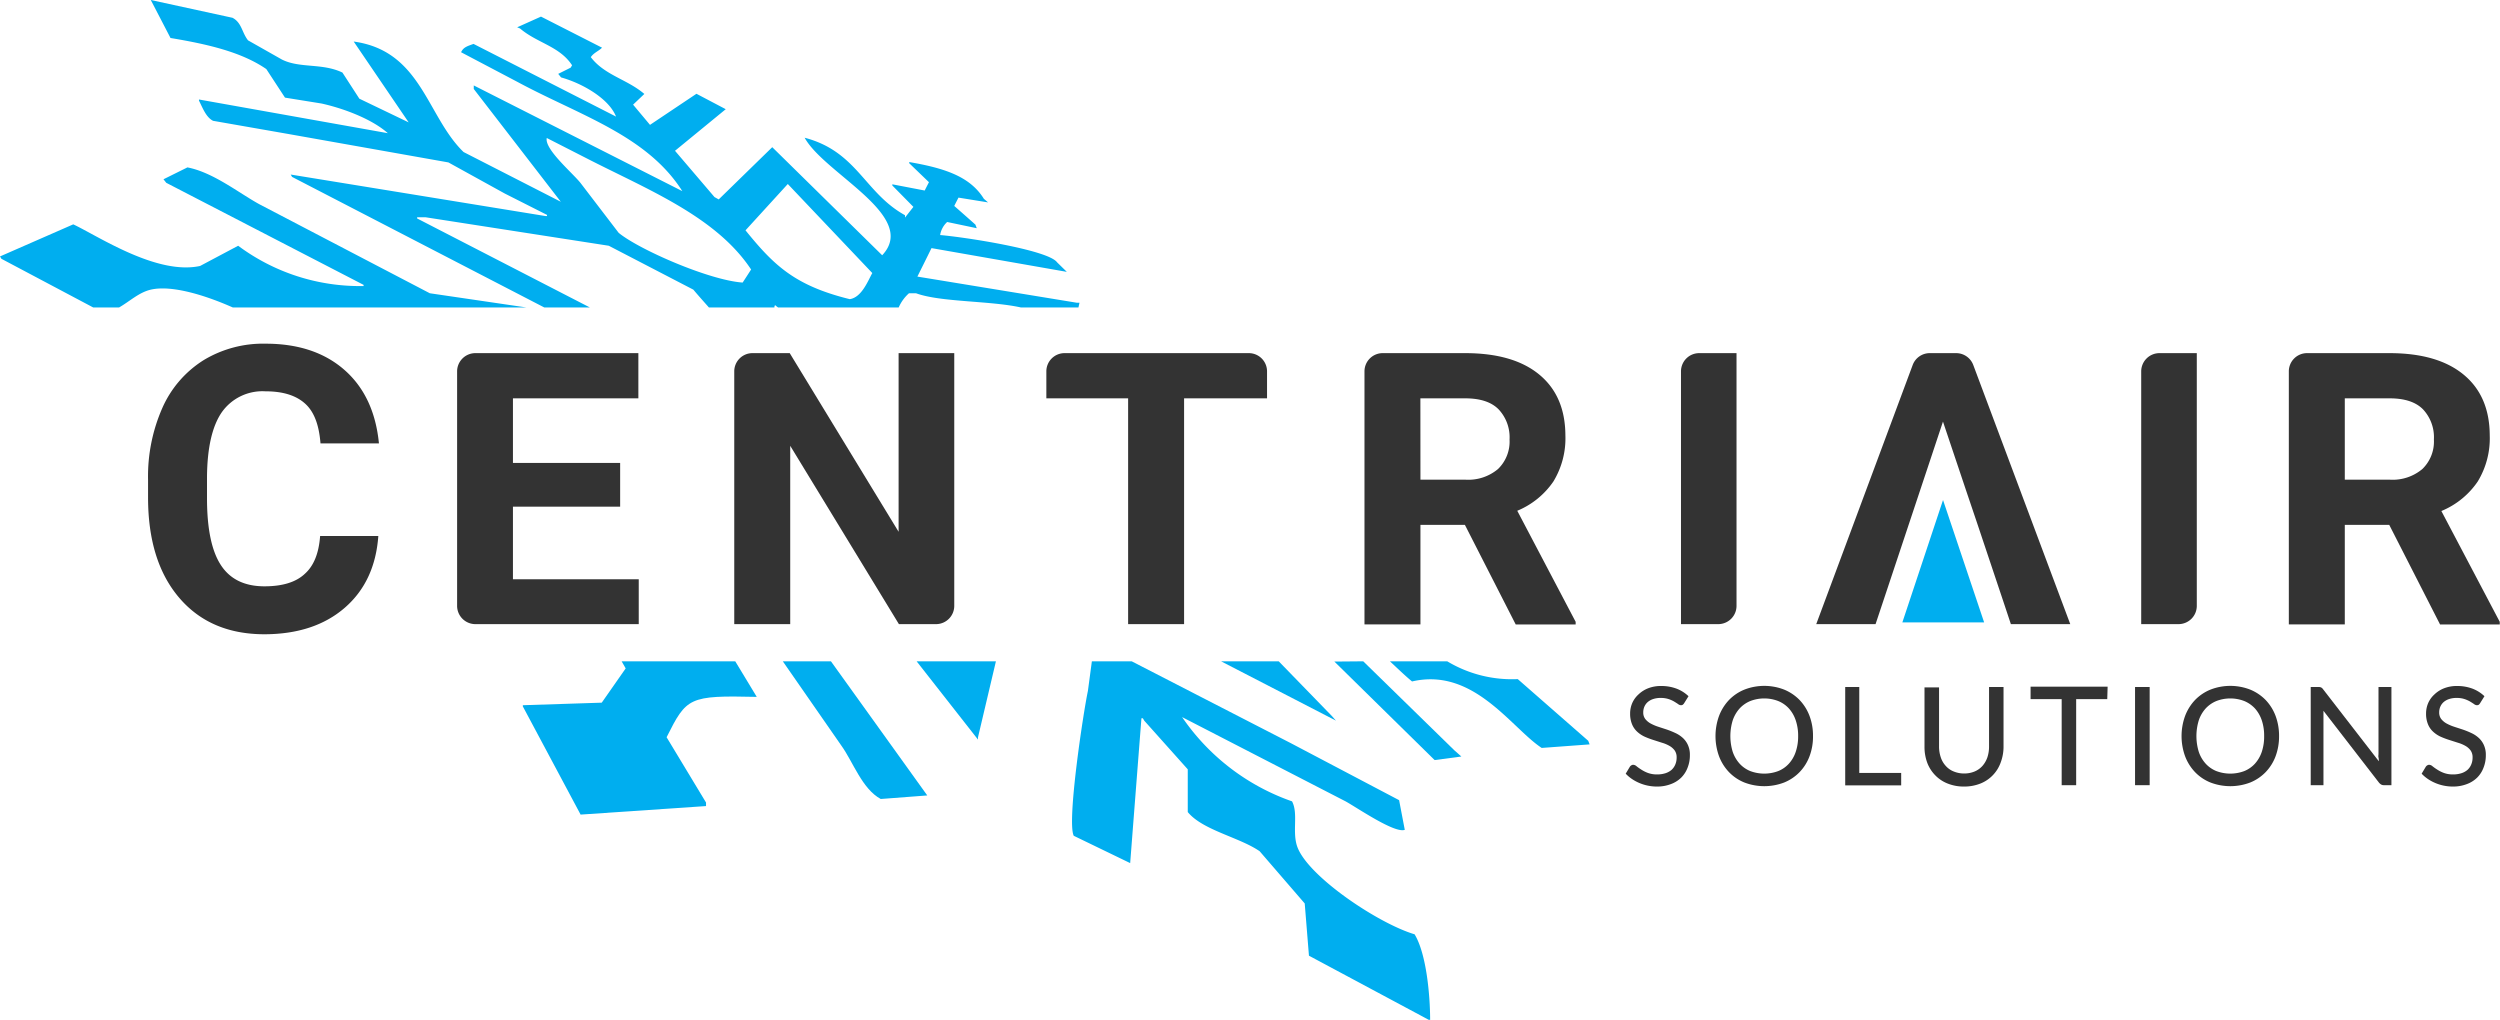 <svg id="Layer_1" data-name="Layer 1" xmlns="http://www.w3.org/2000/svg" viewBox="0 0 402.04 164"><title>CentriAir_MU</title><path d="M60.84,86.2q-.53,7.33-5.41,11.55T42.55,102q-8.73,0-13.74-5.88t-5-16.15V77.15A27.25,27.25,0,0,1,26.11,65.6a17.31,17.31,0,0,1,6.6-7.66,18.47,18.47,0,0,1,10-2.67q7.86,0,12.67,4.21t5.56,11.83H51.54c-.23-2.93-1-5.06-2.45-6.38s-3.54-2-6.41-2a8,8,0,0,0-7,3.35q-2.33,3.36-2.39,10.41v3.43q0,7.36,2.24,10.77c1.48,2.27,3.83,3.4,7,3.4q4.35,0,6.48-2C50.46,91,51.27,89,51.48,86.2Z" fill="#333"/><path d="M133.63,106.35l15.49,21.57-7.48.57c-3-1.61-4.47-6-6.34-8.59q-4.71-6.78-9.41-13.55Z" fill="#00aeef" fill-rule="evenodd"/><path d="M196.37,106.35h9.27l8.52,8.77c.23.26.46.51.68.77Z" fill="#00aeef" fill-rule="evenodd"/><path d="M32.18,42.77l6.12-3.25A32.75,32.75,0,0,0,58.47,46v-.19L26.74,29.4l-.45-.57,3.85-1.91c4.15.8,8.21,4.08,11.56,5.92L69.12,47.16l15.56,2.29H37.45c-4.51-2-9.87-3.64-13.2-2.87-1.92.45-3.35,1.86-5.11,2.87H15L.23,41.62,0,41.24l11.78-5.16C15.68,37.9,25.19,44.3,32.18,42.77Z" fill="#00aeef" fill-rule="evenodd"/><path d="M173.43,49.45l.17-.77h-.46l-25.61-4.2q1.14-2.28,2.27-4.58l21.76,3.82L170,42.19c-1.44-2-14.87-4.06-18.81-4.39a3.62,3.62,0,0,1,1.13-2.1l4.76,1-.22-.58q-1.71-1.52-3.4-3c.22-.45.45-.89.68-1.34l4.76.77-.68-.58c-2.25-3.65-6.46-4.95-12-5.91v.19l3.17,3.05c-.23.45-.46.89-.68,1.34l-5.21-1v.19l3.39,3.44-1.35,1.72v-.38C139,31,137.86,24.37,129.4,22.15c3.2,5.81,18.4,12.6,12.47,18.9L124.19,23.67l-8.61,8.4-.68-.38-6.35-7.44,8.16-6.69L112,15.08l-7.47,5-2.72-3.25,1.81-1.72c-2.77-2.37-6.39-3-8.61-5.92.48-.71,1.2-.93,1.81-1.52L87,2.67,83.17,4.39l.46.19C86.38,6.93,90,7.43,92,10.5l-.23.38-2,1,.46.57c3.42.95,7.69,3.4,8.84,6.3L76.15,7.06c-.94.35-1.62.51-2,1.34l9.06,4.77c10,5.39,20.81,8.58,26.52,17.57l-33.54-17v.57l14,18.14-15.64-8C68.62,18.71,67.79,8.18,56.88,6.68l8.84,13-7.93-3.81-2.72-4.2c-3.24-1.56-6.86-.65-9.74-2.1L39.89,6.49c-1-1.26-1-2.84-2.5-3.63L24.25,0l3.17,6.11c6,1,11.43,2.26,15.41,5l3,4.59,5.89.95c3.85.86,8.23,2.61,10.65,4.77L32,16v.19c.55,1.05,1.11,2.67,2.27,3.24l12,2.1,25.84,4.59,9.06,5,6.8,3.44v.19h-.22l-41-6.68.22.38,40.57,21h7.33L67.08,35.13v-.19h1.36L97.9,39.52l13.6,7.06c.84,1,1.67,1.92,2.51,2.87h10.53a.52.52,0,0,1,.11-.38,5.37,5.37,0,0,0,.48.38h19.39a6.62,6.62,0,0,1,1.66-2.29h1.13c3.93,1.45,11.93,1.18,16.89,2.29Zm-52.64-6.11c-.45.7-.9,1.4-1.36,2.1-5.39-.37-16.69-5.32-19.94-8l-6.12-8c-1.24-1.58-5.86-5.46-5.44-7.25l6.35,3.24C104,30.43,115.13,34.78,120.79,43.34Zm19.49.57c-.72,1.29-1.7,3.9-3.62,4.2-8.87-2.18-12.24-5.48-16.77-11.07l6.8-7.45Z" fill="#00aeef" fill-rule="evenodd"/><path d="M100.62,107.49l-.65-1.14h18.27l3.46,5.72c-10.94-.25-11.28.07-14.5,6.49l6.34,10.5v.57L93.37,131,84.08,113.6v-.19L96.77,113Z" fill="#00aeef" fill-rule="evenodd"/><path d="M147.41,106.35h12.75l-2.88,12.21v.38Z" fill="#00aeef" fill-rule="evenodd"/><path d="M175.59,106.35H182l25.6,13.17L225,128.68c.3,1.59.61,3.18.91,4.77-1.62.61-7.65-3.55-9.52-4.58l-26.29-13.55a35.61,35.61,0,0,0,17.68,13.55c1.06,2-.06,5,.9,7.45,1.89,4.77,13,12.2,18.81,13.93,1.9,3.13,2.49,9.77,2.5,13.75h-.23l-19.26-10.31q-.34-4.2-.68-8.4l-7.25-8.4c-3.28-2.26-9.16-3.37-11.56-6.3v-6.87l-7-7.83-.22-.38h-.23q-.91,11.64-1.81,23.29l-9.07-4.39c-1.14-2.15,1.51-19.7,2.27-23.29Z" fill="#00aeef" fill-rule="evenodd"/><path d="M227.08,109.59c-1.21-1-2.37-2.14-3.56-3.24h9.22a20.2,20.2,0,0,0,11.34,2.86l11.33,9.92c.08.19.15.39.23.58l-7.71.57C243.05,117.08,237,107.28,227.08,109.59Z" fill="#00aeef" fill-rule="evenodd"/><path d="M219.23,106.35l14.65,14.31,1.13,1-4.3.57-16.12-15.84Z" fill="#00aeef" fill-rule="evenodd"/><path d="M99.73,81.48H82.49V93.15h20.23v7.22H76.45a2.94,2.94,0,0,1-2.94-2.94V59.72a2.94,2.94,0,0,1,2.94-2.93h26.21v7.27H82.49V74.45H99.73Z" fill="#333"/><path d="M150.61,100.37h-6.05L127.08,71.69v28.68h-9V59.72A2.93,2.93,0,0,1,121,56.79h6l17.51,28.73V56.79h8.95V97.43A2.94,2.94,0,0,1,150.61,100.37Z" fill="#333"/><path d="M203.76,64.06H190.42v36.31h-9V64.06H168.27V59.72a2.93,2.93,0,0,1,2.93-2.93h29.63a2.93,2.93,0,0,1,2.93,2.93Z" fill="#333"/><path d="M235.58,84.41h-7.15v16h-9V59.72a2.93,2.93,0,0,1,2.93-2.93h13.26q7.73,0,11.91,3.44T251.74,70a13.35,13.35,0,0,1-1.93,7.43A13.09,13.09,0,0,1,244,82.14L253.39,100v.42h-9.64Zm-7.15-7.27h7.24a7.41,7.41,0,0,0,5.24-1.72,6.14,6.14,0,0,0,1.85-4.74A6.56,6.56,0,0,0,241,65.83q-1.74-1.77-5.37-1.77h-7.21Z" fill="#333"/><path d="M276.33,100.37h-6V59.72a2.93,2.93,0,0,1,2.93-2.93h6V97.43A2.94,2.94,0,0,1,276.33,100.37Z" fill="#333"/><path d="M350.39,100.37h-6.05V59.72a2.94,2.94,0,0,1,2.94-2.93h6V97.43A2.94,2.94,0,0,1,350.39,100.37Z" fill="#333"/><path d="M384.23,84.41h-7.15v16h-9V59.72A2.93,2.93,0,0,1,371,56.79h13.26q7.72,0,11.91,3.44T400.39,70a13.35,13.35,0,0,1-1.93,7.43,13.09,13.09,0,0,1-5.85,4.75L402,100v.42H392.4Zm-7.15-7.27h7.24a7.41,7.41,0,0,0,5.24-1.72,6.14,6.14,0,0,0,1.85-4.74,6.56,6.56,0,0,0-1.75-4.85q-1.74-1.77-5.37-1.77h-7.21Z" fill="#333"/><path d="M270.86,113.05a1,1,0,0,1-.24.28.56.56,0,0,1-.3.08.77.77,0,0,1-.45-.18c-.17-.12-.38-.25-.64-.41a4.75,4.75,0,0,0-.9-.4,4,4,0,0,0-1.27-.18,3.67,3.67,0,0,0-1.21.18,2.58,2.58,0,0,0-.88.49,2.15,2.15,0,0,0-.53.74,2.32,2.32,0,0,0-.18.92,1.7,1.7,0,0,0,.32,1.05,2.88,2.88,0,0,0,.85.72,7.35,7.35,0,0,0,1.2.52l1.38.45a13.5,13.5,0,0,1,1.37.55,4.65,4.65,0,0,1,1.2.77,3.42,3.42,0,0,1,.85,1.15,3.73,3.73,0,0,1,.33,1.65,5.29,5.29,0,0,1-.36,2,4.48,4.48,0,0,1-1,1.59,4.66,4.66,0,0,1-1.68,1.07,6.11,6.11,0,0,1-2.26.4,7.19,7.19,0,0,1-1.47-.15,7.09,7.09,0,0,1-1.35-.42,6.9,6.9,0,0,1-1.2-.65,5.83,5.83,0,0,1-1-.85l.67-1.12a.72.72,0,0,1,.24-.22.54.54,0,0,1,.31-.09.91.91,0,0,1,.53.24,8.42,8.42,0,0,0,.75.53,5.33,5.33,0,0,0,1.07.54,4.2,4.2,0,0,0,1.51.24,4.34,4.34,0,0,0,1.3-.19,2.81,2.81,0,0,0,1-.55,2.42,2.42,0,0,0,.6-.87,2.87,2.87,0,0,0,.21-1.12,1.89,1.89,0,0,0-.32-1.13,2.68,2.68,0,0,0-.85-.74,5.48,5.48,0,0,0-1.2-.5l-1.37-.44a13.47,13.47,0,0,1-1.38-.52,4.54,4.54,0,0,1-1.19-.78,3.31,3.31,0,0,1-.85-1.2,4.41,4.41,0,0,1-.32-1.77,4.21,4.21,0,0,1,.33-1.64,4.07,4.07,0,0,1,1-1.4,4.72,4.72,0,0,1,1.56-1,5.56,5.56,0,0,1,2.11-.37,6.93,6.93,0,0,1,2.45.42,5.81,5.81,0,0,1,1.94,1.22Z" fill="#333"/><path d="M291.56,118.37a8.94,8.94,0,0,1-.56,3.25,7.42,7.42,0,0,1-1.6,2.55,7.24,7.24,0,0,1-2.48,1.67,8.95,8.95,0,0,1-6.39,0,7.14,7.14,0,0,1-2.48-1.67,7.57,7.57,0,0,1-1.6-2.55,9.52,9.52,0,0,1,0-6.49,7.71,7.71,0,0,1,1.6-2.56,7.28,7.28,0,0,1,2.48-1.67,8.81,8.81,0,0,1,6.39,0,7.38,7.38,0,0,1,2.48,1.67,7.56,7.56,0,0,1,1.6,2.56A9,9,0,0,1,291.56,118.37Zm-2.39,0a7.68,7.68,0,0,0-.39-2.53,5.38,5.38,0,0,0-1.09-1.9,4.77,4.77,0,0,0-1.72-1.2,6.24,6.24,0,0,0-4.5,0,4.86,4.86,0,0,0-1.72,1.2,5.55,5.55,0,0,0-1.1,1.9,8.65,8.65,0,0,0,0,5.07,5.51,5.51,0,0,0,1.1,1.89,4.73,4.73,0,0,0,1.72,1.2,6.38,6.38,0,0,0,4.5,0,4.65,4.65,0,0,0,1.72-1.2,5.33,5.33,0,0,0,1.09-1.89A7.7,7.7,0,0,0,289.17,118.37Z" fill="#333"/><path d="M305.74,124.3v2h-9V110.48H299V124.3Z" fill="#333"/><path d="M315.85,124.39a4.31,4.31,0,0,0,1.69-.32,3.5,3.5,0,0,0,1.27-.9,4.1,4.1,0,0,0,.79-1.37,5.48,5.48,0,0,0,.27-1.77v-9.55h2.33V120a7.15,7.15,0,0,1-.44,2.57A5.69,5.69,0,0,1,318.5,126a7,7,0,0,1-2.65.49,6.92,6.92,0,0,1-2.65-.49,5.63,5.63,0,0,1-2-1.34,5.82,5.82,0,0,1-1.27-2,7.38,7.38,0,0,1-.44-2.57v-9.55h2.34V120a5.48,5.48,0,0,0,.27,1.77,3.75,3.75,0,0,0,.79,1.38,3.38,3.38,0,0,0,1.26.9A4.37,4.37,0,0,0,315.85,124.39Z" fill="#333"/><path d="M338.88,112.43h-5v13.84h-2.33V112.43h-5v-2h12.39Z" fill="#333"/><path d="M345.7,126.27h-2.35V110.48h2.35Z" fill="#333"/><path d="M366.51,118.37a9.16,9.16,0,0,1-.56,3.25,7.42,7.42,0,0,1-1.6,2.55,7.24,7.24,0,0,1-2.48,1.67,8.95,8.95,0,0,1-6.39,0,7.14,7.14,0,0,1-2.48-1.67,7.57,7.57,0,0,1-1.6-2.55,9.52,9.52,0,0,1,0-6.49,7.71,7.71,0,0,1,1.6-2.56,7.28,7.28,0,0,1,2.48-1.67,8.81,8.81,0,0,1,6.39,0,7.38,7.38,0,0,1,2.48,1.67,7.56,7.56,0,0,1,1.6,2.56A9.19,9.19,0,0,1,366.51,118.37Zm-2.4,0a7.69,7.69,0,0,0-.38-2.53,5.53,5.53,0,0,0-1.09-1.9,4.86,4.86,0,0,0-1.72-1.2,6.24,6.24,0,0,0-4.5,0,4.86,4.86,0,0,0-1.72,1.2,5.4,5.4,0,0,0-1.1,1.9,8.65,8.65,0,0,0,0,5.07,5.35,5.35,0,0,0,1.1,1.89,4.73,4.73,0,0,0,1.72,1.2,6.38,6.38,0,0,0,4.5,0,4.73,4.73,0,0,0,1.72-1.2,5.49,5.49,0,0,0,1.09-1.89A7.71,7.71,0,0,0,364.11,118.37Z" fill="#333"/><path d="M384.58,110.48v15.79h-1.19a.88.88,0,0,1-.45-.1,1.32,1.32,0,0,1-.37-.32l-8.92-11.54c0,.2,0,.4,0,.59s0,.37,0,.54v10.83h-2.05V110.48h1.21a1.11,1.11,0,0,1,.46.07,1,1,0,0,1,.34.32l8.94,11.55c0-.21,0-.42-.05-.62s0-.39,0-.57V110.48Z" fill="#333"/><path d="M398.86,113.05a1.15,1.15,0,0,1-.23.28.62.62,0,0,1-.31.08.79.79,0,0,1-.45-.18c-.17-.12-.38-.25-.64-.41a4.75,4.75,0,0,0-.9-.4,4,4,0,0,0-1.27-.18,3.67,3.67,0,0,0-1.21.18,2.58,2.58,0,0,0-.88.49,2.15,2.15,0,0,0-.53.74,2.32,2.32,0,0,0-.18.92,1.7,1.7,0,0,0,.32,1.05,2.88,2.88,0,0,0,.85.72,7.35,7.35,0,0,0,1.2.52l1.38.45a12.63,12.63,0,0,1,1.37.55,4.65,4.65,0,0,1,1.2.77,3.42,3.42,0,0,1,.85,1.15,3.73,3.73,0,0,1,.33,1.65,5.29,5.29,0,0,1-.36,2,4.48,4.48,0,0,1-1,1.59,4.66,4.66,0,0,1-1.68,1.07,6.11,6.11,0,0,1-2.26.4,7.19,7.19,0,0,1-1.47-.15,7.09,7.09,0,0,1-1.35-.42,6.9,6.9,0,0,1-1.2-.65,5.83,5.83,0,0,1-1-.85l.67-1.12a.72.72,0,0,1,.24-.22.54.54,0,0,1,.31-.09.91.91,0,0,1,.53.24,8.42,8.42,0,0,0,.75.53,5.33,5.33,0,0,0,1.07.54,4.2,4.2,0,0,0,1.51.24,4.34,4.34,0,0,0,1.3-.19,2.81,2.81,0,0,0,1-.55,2.42,2.42,0,0,0,.6-.87,2.87,2.87,0,0,0,.21-1.12,1.89,1.89,0,0,0-.32-1.13,2.68,2.68,0,0,0-.85-.74,5.48,5.48,0,0,0-1.2-.5l-1.37-.44a13.47,13.47,0,0,1-1.38-.52,4.54,4.54,0,0,1-1.19-.78,3.31,3.31,0,0,1-.85-1.2,4.41,4.41,0,0,1-.32-1.77,4.21,4.21,0,0,1,.33-1.64,4.07,4.07,0,0,1,1-1.4,4.72,4.72,0,0,1,1.56-1,5.56,5.56,0,0,1,2.11-.37,6.93,6.93,0,0,1,2.45.42,5.81,5.81,0,0,1,1.94,1.22Z" fill="#333"/><path d="M323.38,100.37h9.55l-15.6-41.68a2.94,2.94,0,0,0-2.75-1.9h-4.24a2.93,2.93,0,0,0-2.75,1.91l-15.51,41.67h9.54l1.85-5.55h0l7.07-21.24,1.92-5.78,3.79,11.29h0l1.69,5h0l4.35,13h0Z" fill="#333"/><polygon points="305.93 100.09 319.08 100.09 312.47 80.41 305.93 100.09" fill="#00aeef"/></svg>